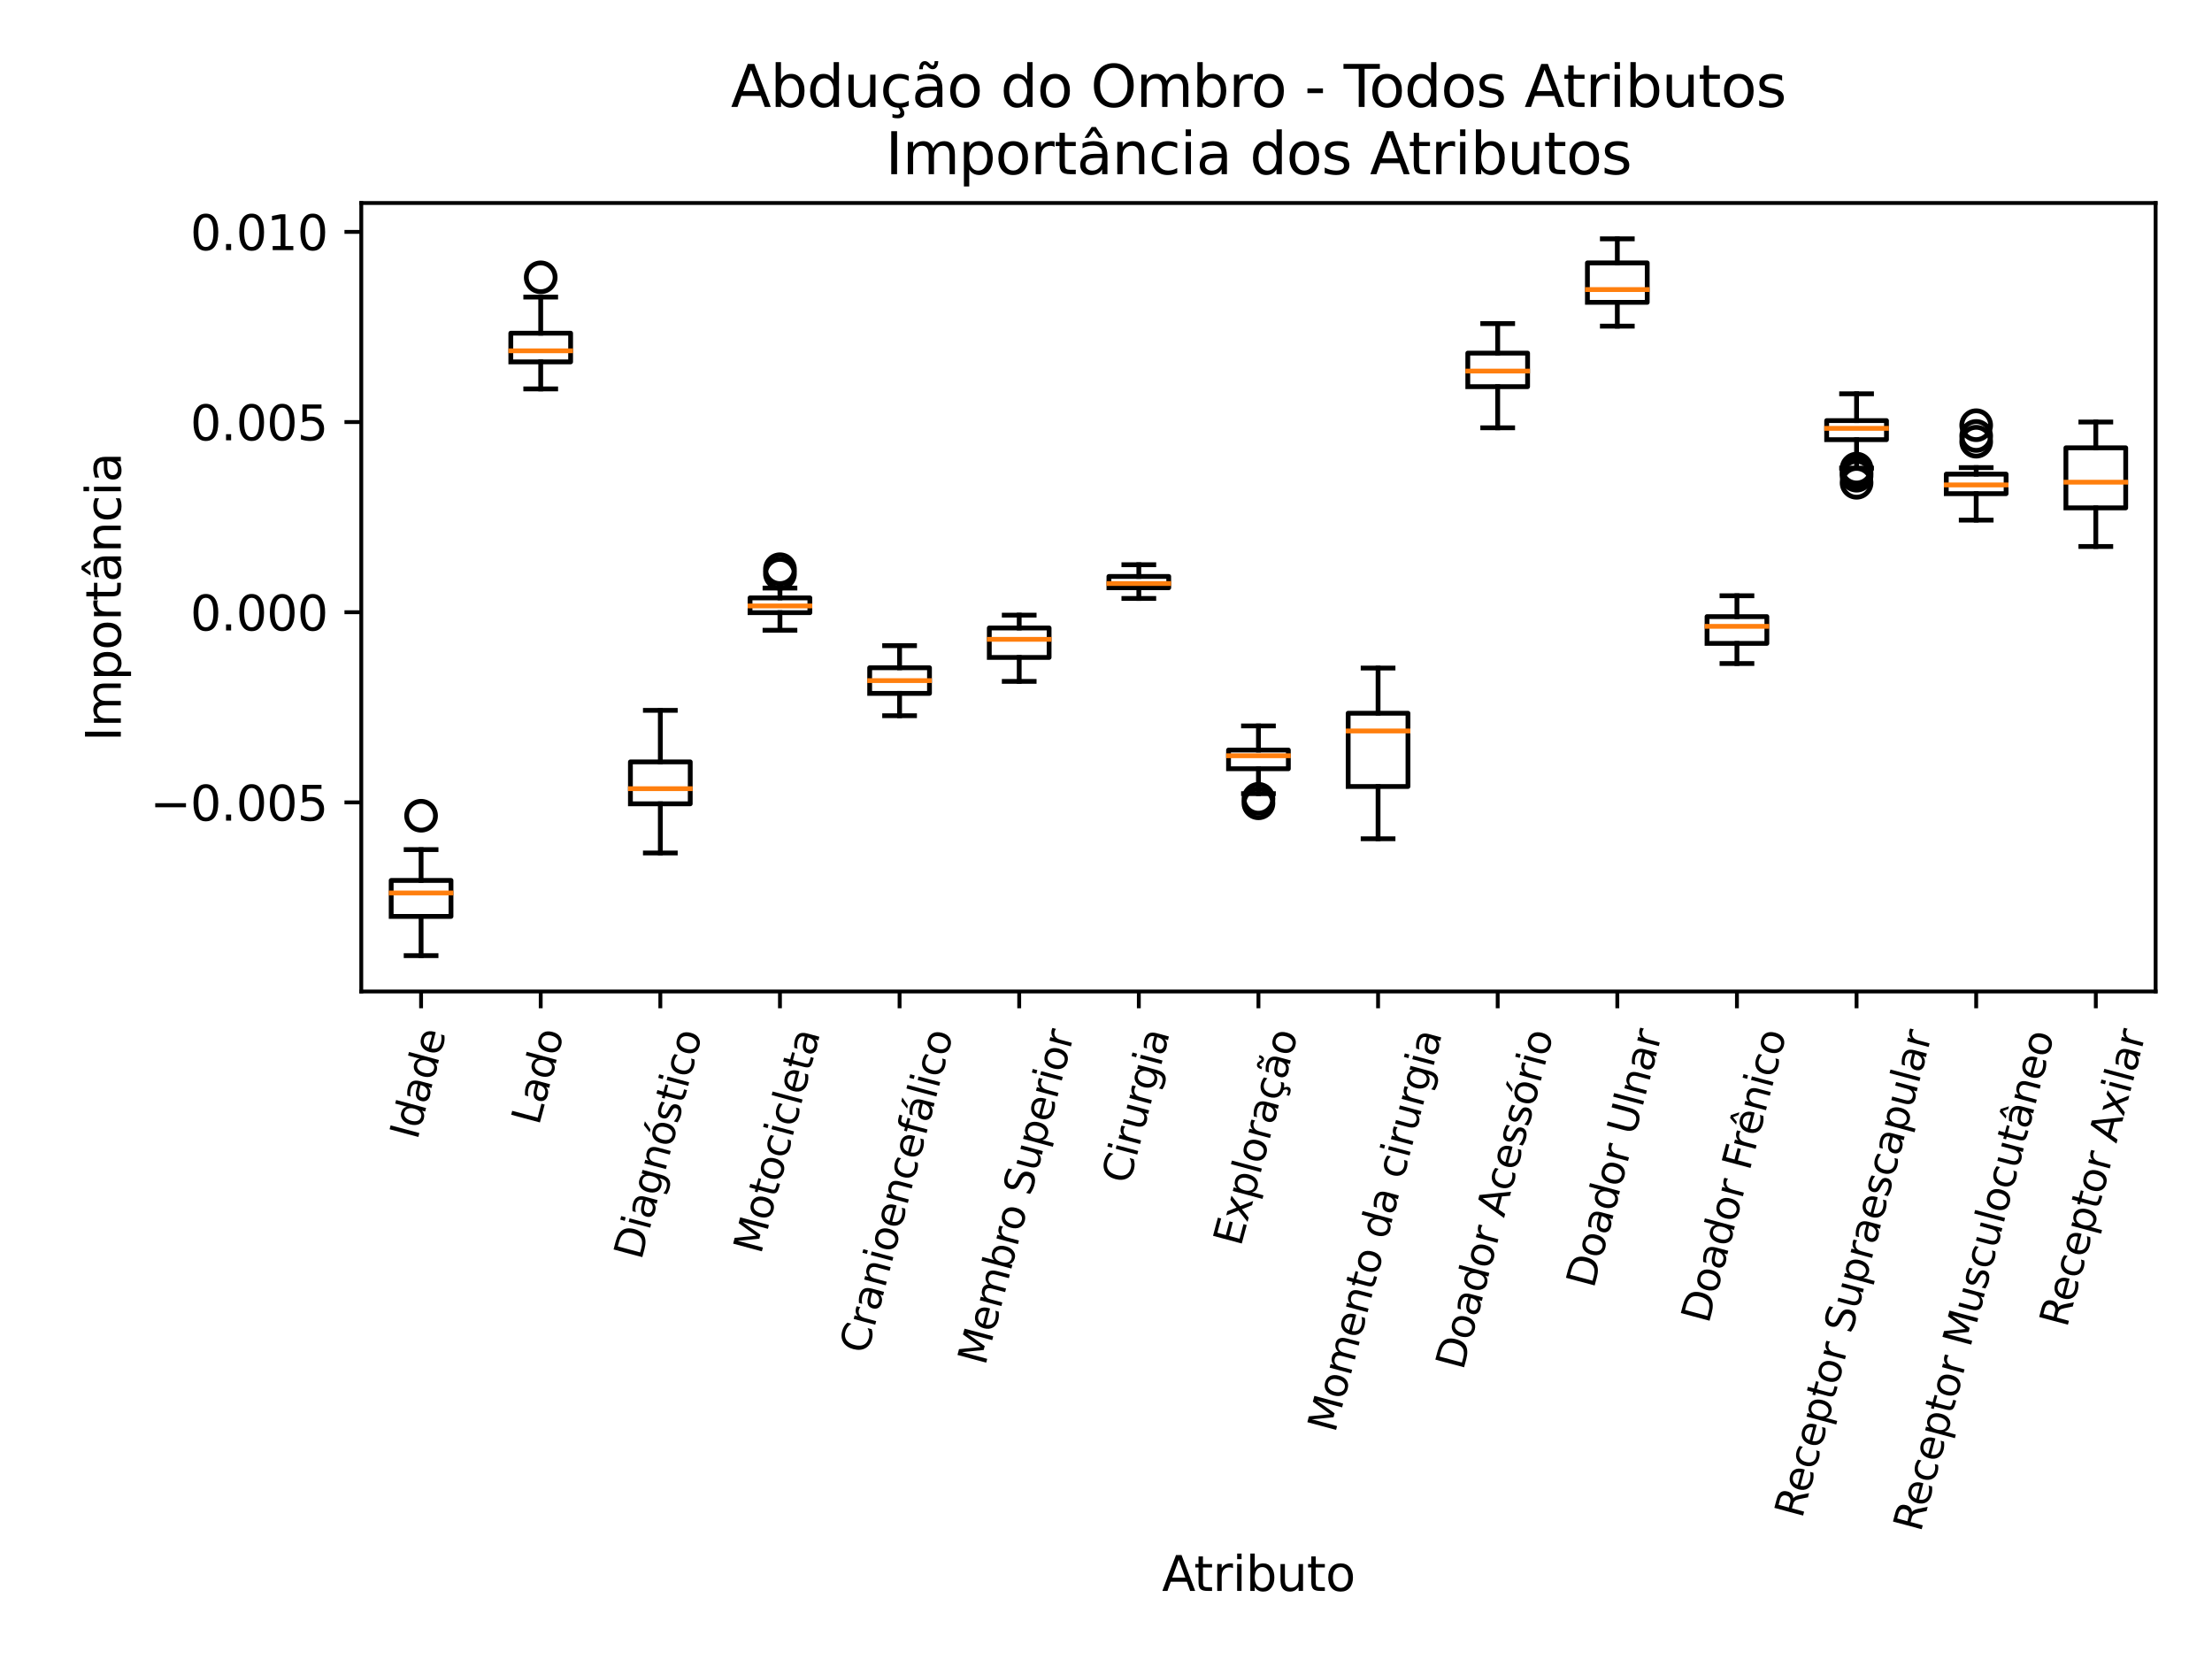<?xml version="1.0" encoding="utf-8" standalone="no"?>
<!DOCTYPE svg PUBLIC "-//W3C//DTD SVG 1.1//EN"
  "http://www.w3.org/Graphics/SVG/1.1/DTD/svg11.dtd">
<svg xmlns:xlink="http://www.w3.org/1999/xlink" width="460.8pt" height="345.6pt" viewBox="0 0 460.8 345.6" xmlns="http://www.w3.org/2000/svg" version="1.1">
 <defs>
  <style type="text/css">*{stroke-linejoin: round; stroke-linecap: butt}</style>
 </defs>
 <g id="figure_1">
  <g id="patch_1">
   <path d="M 0 345.6 
L 460.8 345.6 
L 460.8 0 
L 0 0 
z
" style="fill: #ffffff"/>
  </g>
  <g id="axes_1">
   <g id="patch_2">
    <path d="M 75.26 206.543 
L 449.056 206.543 
L 449.056 42.288 
L 75.26 42.288 
z
" style="fill: #ffffff"/>
   </g>
   <g id="matplotlib.axis_1">
    <g id="xtick_1">
     <g id="line2d_1">
      <defs>
       <path id="m043a46bb81" d="M 0 0 
L 0 3.5 
" style="stroke: #000000; stroke-width: 0.8"/>
      </defs>
      <g>
       <use xlink:href="#m043a46bb81" x="87.72" y="206.543" style="stroke: #000000; stroke-width: 0.8"/>
      </g>
     </g>
     <g id="text_1">
      <!-- Idade -->
      <g transform="translate(86.93 237.652)rotate(-75)scale(0.083 -0.083)">
       <defs>
        <path id="DejaVuSans-49" d="M 628 4666 
L 1259 4666 
L 1259 0 
L 628 0 
L 628 4666 
z
" transform="scale(0.016)"/>
        <path id="DejaVuSans-64" d="M 2906 2969 
L 2906 4863 
L 3481 4863 
L 3481 0 
L 2906 0 
L 2906 525 
Q 2725 213 2448 61 
Q 2172 -91 1784 -91 
Q 1150 -91 751 415 
Q 353 922 353 1747 
Q 353 2572 751 3078 
Q 1150 3584 1784 3584 
Q 2172 3584 2448 3432 
Q 2725 3281 2906 2969 
z
M 947 1747 
Q 947 1113 1208 752 
Q 1469 391 1925 391 
Q 2381 391 2643 752 
Q 2906 1113 2906 1747 
Q 2906 2381 2643 2742 
Q 2381 3103 1925 3103 
Q 1469 3103 1208 2742 
Q 947 2381 947 1747 
z
" transform="scale(0.016)"/>
        <path id="DejaVuSans-61" d="M 2194 1759 
Q 1497 1759 1228 1600 
Q 959 1441 959 1056 
Q 959 750 1161 570 
Q 1363 391 1709 391 
Q 2188 391 2477 730 
Q 2766 1069 2766 1631 
L 2766 1759 
L 2194 1759 
z
M 3341 1997 
L 3341 0 
L 2766 0 
L 2766 531 
Q 2569 213 2275 61 
Q 1981 -91 1556 -91 
Q 1019 -91 701 211 
Q 384 513 384 1019 
Q 384 1609 779 1909 
Q 1175 2209 1959 2209 
L 2766 2209 
L 2766 2266 
Q 2766 2663 2505 2880 
Q 2244 3097 1772 3097 
Q 1472 3097 1187 3025 
Q 903 2953 641 2809 
L 641 3341 
Q 956 3463 1253 3523 
Q 1550 3584 1831 3584 
Q 2591 3584 2966 3190 
Q 3341 2797 3341 1997 
z
" transform="scale(0.016)"/>
        <path id="DejaVuSans-65" d="M 3597 1894 
L 3597 1613 
L 953 1613 
Q 991 1019 1311 708 
Q 1631 397 2203 397 
Q 2534 397 2845 478 
Q 3156 559 3463 722 
L 3463 178 
Q 3153 47 2828 -22 
Q 2503 -91 2169 -91 
Q 1331 -91 842 396 
Q 353 884 353 1716 
Q 353 2575 817 3079 
Q 1281 3584 2069 3584 
Q 2775 3584 3186 3129 
Q 3597 2675 3597 1894 
z
M 3022 2063 
Q 3016 2534 2758 2815 
Q 2500 3097 2075 3097 
Q 1594 3097 1305 2825 
Q 1016 2553 972 2059 
L 3022 2063 
z
" transform="scale(0.016)"/>
       </defs>
       <use xlink:href="#DejaVuSans-49"/>
       <use xlink:href="#DejaVuSans-64" x="29.492"/>
       <use xlink:href="#DejaVuSans-61" x="92.969"/>
       <use xlink:href="#DejaVuSans-64" x="154.248"/>
       <use xlink:href="#DejaVuSans-65" x="217.725"/>
      </g>
     </g>
    </g>
    <g id="xtick_2">
     <g id="line2d_2">
      <g>
       <use xlink:href="#m043a46bb81" x="112.64" y="206.543" style="stroke: #000000; stroke-width: 0.8"/>
      </g>
     </g>
     <g id="text_2">
      <!-- Lado -->
      <g transform="translate(112.255 234.626)rotate(-75)scale(0.083 -0.083)">
       <defs>
        <path id="DejaVuSans-4c" d="M 628 4666 
L 1259 4666 
L 1259 531 
L 3531 531 
L 3531 0 
L 628 0 
L 628 4666 
z
" transform="scale(0.016)"/>
        <path id="DejaVuSans-6f" d="M 1959 3097 
Q 1497 3097 1228 2736 
Q 959 2375 959 1747 
Q 959 1119 1226 758 
Q 1494 397 1959 397 
Q 2419 397 2687 759 
Q 2956 1122 2956 1747 
Q 2956 2369 2687 2733 
Q 2419 3097 1959 3097 
z
M 1959 3584 
Q 2709 3584 3137 3096 
Q 3566 2609 3566 1747 
Q 3566 888 3137 398 
Q 2709 -91 1959 -91 
Q 1206 -91 779 398 
Q 353 888 353 1747 
Q 353 2609 779 3096 
Q 1206 3584 1959 3584 
z
" transform="scale(0.016)"/>
       </defs>
       <use xlink:href="#DejaVuSans-4c"/>
       <use xlink:href="#DejaVuSans-61" x="55.713"/>
       <use xlink:href="#DejaVuSans-64" x="116.992"/>
       <use xlink:href="#DejaVuSans-6f" x="180.469"/>
      </g>
     </g>
    </g>
    <g id="xtick_3">
     <g id="line2d_3">
      <g>
       <use xlink:href="#m043a46bb81" x="137.559" y="206.543" style="stroke: #000000; stroke-width: 0.8"/>
      </g>
     </g>
     <g id="text_3">
      <!-- Diagnóstico -->
      <g transform="translate(133.587 262.688)rotate(-75)scale(0.083 -0.083)">
       <defs>
        <path id="DejaVuSans-44" d="M 1259 4147 
L 1259 519 
L 2022 519 
Q 2988 519 3436 956 
Q 3884 1394 3884 2338 
Q 3884 3275 3436 3711 
Q 2988 4147 2022 4147 
L 1259 4147 
z
M 628 4666 
L 1925 4666 
Q 3281 4666 3915 4102 
Q 4550 3538 4550 2338 
Q 4550 1131 3912 565 
Q 3275 0 1925 0 
L 628 0 
L 628 4666 
z
" transform="scale(0.016)"/>
        <path id="DejaVuSans-69" d="M 603 3500 
L 1178 3500 
L 1178 0 
L 603 0 
L 603 3500 
z
M 603 4863 
L 1178 4863 
L 1178 4134 
L 603 4134 
L 603 4863 
z
" transform="scale(0.016)"/>
        <path id="DejaVuSans-67" d="M 2906 1791 
Q 2906 2416 2648 2759 
Q 2391 3103 1925 3103 
Q 1463 3103 1205 2759 
Q 947 2416 947 1791 
Q 947 1169 1205 825 
Q 1463 481 1925 481 
Q 2391 481 2648 825 
Q 2906 1169 2906 1791 
z
M 3481 434 
Q 3481 -459 3084 -895 
Q 2688 -1331 1869 -1331 
Q 1566 -1331 1297 -1286 
Q 1028 -1241 775 -1147 
L 775 -588 
Q 1028 -725 1275 -790 
Q 1522 -856 1778 -856 
Q 2344 -856 2625 -561 
Q 2906 -266 2906 331 
L 2906 616 
Q 2728 306 2450 153 
Q 2172 0 1784 0 
Q 1141 0 747 490 
Q 353 981 353 1791 
Q 353 2603 747 3093 
Q 1141 3584 1784 3584 
Q 2172 3584 2450 3431 
Q 2728 3278 2906 2969 
L 2906 3500 
L 3481 3500 
L 3481 434 
z
" transform="scale(0.016)"/>
        <path id="DejaVuSans-6e" d="M 3513 2113 
L 3513 0 
L 2938 0 
L 2938 2094 
Q 2938 2591 2744 2837 
Q 2550 3084 2163 3084 
Q 1697 3084 1428 2787 
Q 1159 2491 1159 1978 
L 1159 0 
L 581 0 
L 581 3500 
L 1159 3500 
L 1159 2956 
Q 1366 3272 1645 3428 
Q 1925 3584 2291 3584 
Q 2894 3584 3203 3211 
Q 3513 2838 3513 2113 
z
" transform="scale(0.016)"/>
        <path id="DejaVuSans-f3" d="M 1959 3097 
Q 1497 3097 1228 2736 
Q 959 2375 959 1747 
Q 959 1119 1226 758 
Q 1494 397 1959 397 
Q 2419 397 2687 759 
Q 2956 1122 2956 1747 
Q 2956 2369 2687 2733 
Q 2419 3097 1959 3097 
z
M 1959 3584 
Q 2709 3584 3137 3096 
Q 3566 2609 3566 1747 
Q 3566 888 3137 398 
Q 2709 -91 1959 -91 
Q 1206 -91 779 398 
Q 353 888 353 1747 
Q 353 2609 779 3096 
Q 1206 3584 1959 3584 
z
M 2394 5119 
L 3016 5119 
L 1998 3944 
L 1519 3944 
L 2394 5119 
z
" transform="scale(0.016)"/>
        <path id="DejaVuSans-73" d="M 2834 3397 
L 2834 2853 
Q 2591 2978 2328 3040 
Q 2066 3103 1784 3103 
Q 1356 3103 1142 2972 
Q 928 2841 928 2578 
Q 928 2378 1081 2264 
Q 1234 2150 1697 2047 
L 1894 2003 
Q 2506 1872 2764 1633 
Q 3022 1394 3022 966 
Q 3022 478 2636 193 
Q 2250 -91 1575 -91 
Q 1294 -91 989 -36 
Q 684 19 347 128 
L 347 722 
Q 666 556 975 473 
Q 1284 391 1588 391 
Q 1994 391 2212 530 
Q 2431 669 2431 922 
Q 2431 1156 2273 1281 
Q 2116 1406 1581 1522 
L 1381 1569 
Q 847 1681 609 1914 
Q 372 2147 372 2553 
Q 372 3047 722 3315 
Q 1072 3584 1716 3584 
Q 2034 3584 2315 3537 
Q 2597 3491 2834 3397 
z
" transform="scale(0.016)"/>
        <path id="DejaVuSans-74" d="M 1172 4494 
L 1172 3500 
L 2356 3500 
L 2356 3053 
L 1172 3053 
L 1172 1153 
Q 1172 725 1289 603 
Q 1406 481 1766 481 
L 2356 481 
L 2356 0 
L 1766 0 
Q 1100 0 847 248 
Q 594 497 594 1153 
L 594 3053 
L 172 3053 
L 172 3500 
L 594 3500 
L 594 4494 
L 1172 4494 
z
" transform="scale(0.016)"/>
        <path id="DejaVuSans-63" d="M 3122 3366 
L 3122 2828 
Q 2878 2963 2633 3030 
Q 2388 3097 2138 3097 
Q 1578 3097 1268 2742 
Q 959 2388 959 1747 
Q 959 1106 1268 751 
Q 1578 397 2138 397 
Q 2388 397 2633 464 
Q 2878 531 3122 666 
L 3122 134 
Q 2881 22 2623 -34 
Q 2366 -91 2075 -91 
Q 1284 -91 818 406 
Q 353 903 353 1747 
Q 353 2603 823 3093 
Q 1294 3584 2113 3584 
Q 2378 3584 2631 3529 
Q 2884 3475 3122 3366 
z
" transform="scale(0.016)"/>
       </defs>
       <use xlink:href="#DejaVuSans-44"/>
       <use xlink:href="#DejaVuSans-69" x="77.002"/>
       <use xlink:href="#DejaVuSans-61" x="104.785"/>
       <use xlink:href="#DejaVuSans-67" x="166.064"/>
       <use xlink:href="#DejaVuSans-6e" x="229.541"/>
       <use xlink:href="#DejaVuSans-f3" x="292.92"/>
       <use xlink:href="#DejaVuSans-73" x="354.102"/>
       <use xlink:href="#DejaVuSans-74" x="406.201"/>
       <use xlink:href="#DejaVuSans-69" x="445.41"/>
       <use xlink:href="#DejaVuSans-63" x="473.193"/>
       <use xlink:href="#DejaVuSans-6f" x="528.174"/>
      </g>
     </g>
    </g>
    <g id="xtick_4">
     <g id="line2d_4">
      <g>
       <use xlink:href="#m043a46bb81" x="162.479" y="206.543" style="stroke: #000000; stroke-width: 0.8"/>
      </g>
     </g>
     <g id="text_4">
      <!-- Motocicleta -->
      <g transform="translate(158.497 261.479)rotate(-75)scale(0.083 -0.083)">
       <defs>
        <path id="DejaVuSans-4d" d="M 628 4666 
L 1569 4666 
L 2759 1491 
L 3956 4666 
L 4897 4666 
L 4897 0 
L 4281 0 
L 4281 4097 
L 3078 897 
L 2444 897 
L 1241 4097 
L 1241 0 
L 628 0 
L 628 4666 
z
" transform="scale(0.016)"/>
        <path id="DejaVuSans-6c" d="M 603 4863 
L 1178 4863 
L 1178 0 
L 603 0 
L 603 4863 
z
" transform="scale(0.016)"/>
       </defs>
       <use xlink:href="#DejaVuSans-4d"/>
       <use xlink:href="#DejaVuSans-6f" x="86.279"/>
       <use xlink:href="#DejaVuSans-74" x="147.461"/>
       <use xlink:href="#DejaVuSans-6f" x="186.67"/>
       <use xlink:href="#DejaVuSans-63" x="247.852"/>
       <use xlink:href="#DejaVuSans-69" x="302.832"/>
       <use xlink:href="#DejaVuSans-63" x="330.615"/>
       <use xlink:href="#DejaVuSans-6c" x="385.596"/>
       <use xlink:href="#DejaVuSans-65" x="413.379"/>
       <use xlink:href="#DejaVuSans-74" x="474.902"/>
       <use xlink:href="#DejaVuSans-61" x="514.111"/>
      </g>
     </g>
    </g>
    <g id="xtick_5">
     <g id="line2d_5">
      <g>
       <use xlink:href="#m043a46bb81" x="187.399" y="206.543" style="stroke: #000000; stroke-width: 0.8"/>
      </g>
     </g>
     <g id="text_5">
      <!-- Cranioencefálico -->
      <g transform="translate(180.626 282.302)rotate(-75)scale(0.083 -0.083)">
       <defs>
        <path id="DejaVuSans-43" d="M 4122 4306 
L 4122 3641 
Q 3803 3938 3442 4084 
Q 3081 4231 2675 4231 
Q 1875 4231 1450 3742 
Q 1025 3253 1025 2328 
Q 1025 1406 1450 917 
Q 1875 428 2675 428 
Q 3081 428 3442 575 
Q 3803 722 4122 1019 
L 4122 359 
Q 3791 134 3420 21 
Q 3050 -91 2638 -91 
Q 1578 -91 968 557 
Q 359 1206 359 2328 
Q 359 3453 968 4101 
Q 1578 4750 2638 4750 
Q 3056 4750 3426 4639 
Q 3797 4528 4122 4306 
z
" transform="scale(0.016)"/>
        <path id="DejaVuSans-72" d="M 2631 2963 
Q 2534 3019 2420 3045 
Q 2306 3072 2169 3072 
Q 1681 3072 1420 2755 
Q 1159 2438 1159 1844 
L 1159 0 
L 581 0 
L 581 3500 
L 1159 3500 
L 1159 2956 
Q 1341 3275 1631 3429 
Q 1922 3584 2338 3584 
Q 2397 3584 2469 3576 
Q 2541 3569 2628 3553 
L 2631 2963 
z
" transform="scale(0.016)"/>
        <path id="DejaVuSans-66" d="M 2375 4863 
L 2375 4384 
L 1825 4384 
Q 1516 4384 1395 4259 
Q 1275 4134 1275 3809 
L 1275 3500 
L 2222 3500 
L 2222 3053 
L 1275 3053 
L 1275 0 
L 697 0 
L 697 3053 
L 147 3053 
L 147 3500 
L 697 3500 
L 697 3744 
Q 697 4328 969 4595 
Q 1241 4863 1831 4863 
L 2375 4863 
z
" transform="scale(0.016)"/>
        <path id="DejaVuSans-e1" d="M 2194 1759 
Q 1497 1759 1228 1600 
Q 959 1441 959 1056 
Q 959 750 1161 570 
Q 1363 391 1709 391 
Q 2188 391 2477 730 
Q 2766 1069 2766 1631 
L 2766 1759 
L 2194 1759 
z
M 3341 1997 
L 3341 0 
L 2766 0 
L 2766 531 
Q 2569 213 2275 61 
Q 1981 -91 1556 -91 
Q 1019 -91 701 211 
Q 384 513 384 1019 
Q 384 1609 779 1909 
Q 1175 2209 1959 2209 
L 2766 2209 
L 2766 2266 
Q 2766 2663 2505 2880 
Q 2244 3097 1772 3097 
Q 1472 3097 1187 3025 
Q 903 2953 641 2809 
L 641 3341 
Q 956 3463 1253 3523 
Q 1550 3584 1831 3584 
Q 2591 3584 2966 3190 
Q 3341 2797 3341 1997 
z
M 2290 5119 
L 2912 5119 
L 1894 3944 
L 1415 3944 
L 2290 5119 
z
" transform="scale(0.016)"/>
       </defs>
       <use xlink:href="#DejaVuSans-43"/>
       <use xlink:href="#DejaVuSans-72" x="69.824"/>
       <use xlink:href="#DejaVuSans-61" x="110.938"/>
       <use xlink:href="#DejaVuSans-6e" x="172.217"/>
       <use xlink:href="#DejaVuSans-69" x="235.596"/>
       <use xlink:href="#DejaVuSans-6f" x="263.379"/>
       <use xlink:href="#DejaVuSans-65" x="324.561"/>
       <use xlink:href="#DejaVuSans-6e" x="386.084"/>
       <use xlink:href="#DejaVuSans-63" x="449.463"/>
       <use xlink:href="#DejaVuSans-65" x="504.443"/>
       <use xlink:href="#DejaVuSans-66" x="565.967"/>
       <use xlink:href="#DejaVuSans-e1" x="601.172"/>
       <use xlink:href="#DejaVuSans-6c" x="662.451"/>
       <use xlink:href="#DejaVuSans-69" x="690.234"/>
       <use xlink:href="#DejaVuSans-63" x="718.018"/>
       <use xlink:href="#DejaVuSans-6f" x="772.998"/>
      </g>
     </g>
    </g>
    <g id="xtick_6">
     <g id="line2d_6">
      <g>
       <use xlink:href="#m043a46bb81" x="212.319" y="206.543" style="stroke: #000000; stroke-width: 0.8"/>
      </g>
     </g>
     <g id="text_6">
      <!-- Membro Superior -->
      <g transform="translate(205.229 284.667)rotate(-75)scale(0.083 -0.083)">
       <defs>
        <path id="DejaVuSans-6d" d="M 3328 2828 
Q 3544 3216 3844 3400 
Q 4144 3584 4550 3584 
Q 5097 3584 5394 3201 
Q 5691 2819 5691 2113 
L 5691 0 
L 5113 0 
L 5113 2094 
Q 5113 2597 4934 2840 
Q 4756 3084 4391 3084 
Q 3944 3084 3684 2787 
Q 3425 2491 3425 1978 
L 3425 0 
L 2847 0 
L 2847 2094 
Q 2847 2600 2669 2842 
Q 2491 3084 2119 3084 
Q 1678 3084 1418 2786 
Q 1159 2488 1159 1978 
L 1159 0 
L 581 0 
L 581 3500 
L 1159 3500 
L 1159 2956 
Q 1356 3278 1631 3431 
Q 1906 3584 2284 3584 
Q 2666 3584 2933 3390 
Q 3200 3197 3328 2828 
z
" transform="scale(0.016)"/>
        <path id="DejaVuSans-62" d="M 3116 1747 
Q 3116 2381 2855 2742 
Q 2594 3103 2138 3103 
Q 1681 3103 1420 2742 
Q 1159 2381 1159 1747 
Q 1159 1113 1420 752 
Q 1681 391 2138 391 
Q 2594 391 2855 752 
Q 3116 1113 3116 1747 
z
M 1159 2969 
Q 1341 3281 1617 3432 
Q 1894 3584 2278 3584 
Q 2916 3584 3314 3078 
Q 3713 2572 3713 1747 
Q 3713 922 3314 415 
Q 2916 -91 2278 -91 
Q 1894 -91 1617 61 
Q 1341 213 1159 525 
L 1159 0 
L 581 0 
L 581 4863 
L 1159 4863 
L 1159 2969 
z
" transform="scale(0.016)"/>
        <path id="DejaVuSans-20" transform="scale(0.016)"/>
        <path id="DejaVuSans-53" d="M 3425 4513 
L 3425 3897 
Q 3066 4069 2747 4153 
Q 2428 4238 2131 4238 
Q 1616 4238 1336 4038 
Q 1056 3838 1056 3469 
Q 1056 3159 1242 3001 
Q 1428 2844 1947 2747 
L 2328 2669 
Q 3034 2534 3370 2195 
Q 3706 1856 3706 1288 
Q 3706 609 3251 259 
Q 2797 -91 1919 -91 
Q 1588 -91 1214 -16 
Q 841 59 441 206 
L 441 856 
Q 825 641 1194 531 
Q 1563 422 1919 422 
Q 2459 422 2753 634 
Q 3047 847 3047 1241 
Q 3047 1584 2836 1778 
Q 2625 1972 2144 2069 
L 1759 2144 
Q 1053 2284 737 2584 
Q 422 2884 422 3419 
Q 422 4038 858 4394 
Q 1294 4750 2059 4750 
Q 2388 4750 2728 4690 
Q 3069 4631 3425 4513 
z
" transform="scale(0.016)"/>
        <path id="DejaVuSans-75" d="M 544 1381 
L 544 3500 
L 1119 3500 
L 1119 1403 
Q 1119 906 1312 657 
Q 1506 409 1894 409 
Q 2359 409 2629 706 
Q 2900 1003 2900 1516 
L 2900 3500 
L 3475 3500 
L 3475 0 
L 2900 0 
L 2900 538 
Q 2691 219 2414 64 
Q 2138 -91 1772 -91 
Q 1169 -91 856 284 
Q 544 659 544 1381 
z
M 1991 3584 
L 1991 3584 
z
" transform="scale(0.016)"/>
        <path id="DejaVuSans-70" d="M 1159 525 
L 1159 -1331 
L 581 -1331 
L 581 3500 
L 1159 3500 
L 1159 2969 
Q 1341 3281 1617 3432 
Q 1894 3584 2278 3584 
Q 2916 3584 3314 3078 
Q 3713 2572 3713 1747 
Q 3713 922 3314 415 
Q 2916 -91 2278 -91 
Q 1894 -91 1617 61 
Q 1341 213 1159 525 
z
M 3116 1747 
Q 3116 2381 2855 2742 
Q 2594 3103 2138 3103 
Q 1681 3103 1420 2742 
Q 1159 2381 1159 1747 
Q 1159 1113 1420 752 
Q 1681 391 2138 391 
Q 2594 391 2855 752 
Q 3116 1113 3116 1747 
z
" transform="scale(0.016)"/>
       </defs>
       <use xlink:href="#DejaVuSans-4d"/>
       <use xlink:href="#DejaVuSans-65" x="86.279"/>
       <use xlink:href="#DejaVuSans-6d" x="147.803"/>
       <use xlink:href="#DejaVuSans-62" x="245.215"/>
       <use xlink:href="#DejaVuSans-72" x="308.691"/>
       <use xlink:href="#DejaVuSans-6f" x="347.555"/>
       <use xlink:href="#DejaVuSans-20" x="408.736"/>
       <use xlink:href="#DejaVuSans-53" x="440.523"/>
       <use xlink:href="#DejaVuSans-75" x="504"/>
       <use xlink:href="#DejaVuSans-70" x="567.379"/>
       <use xlink:href="#DejaVuSans-65" x="630.855"/>
       <use xlink:href="#DejaVuSans-72" x="692.379"/>
       <use xlink:href="#DejaVuSans-69" x="733.492"/>
       <use xlink:href="#DejaVuSans-6f" x="761.275"/>
       <use xlink:href="#DejaVuSans-72" x="822.457"/>
      </g>
     </g>
    </g>
    <g id="xtick_7">
     <g id="line2d_7">
      <g>
       <use xlink:href="#m043a46bb81" x="237.238" y="206.543" style="stroke: #000000; stroke-width: 0.8"/>
      </g>
     </g>
     <g id="text_7">
      <!-- Cirurgia -->
      <g transform="translate(235.211 246.883)rotate(-75)scale(0.083 -0.083)">
       <use xlink:href="#DejaVuSans-43"/>
       <use xlink:href="#DejaVuSans-69" x="69.824"/>
       <use xlink:href="#DejaVuSans-72" x="97.607"/>
       <use xlink:href="#DejaVuSans-75" x="138.721"/>
       <use xlink:href="#DejaVuSans-72" x="202.1"/>
       <use xlink:href="#DejaVuSans-67" x="241.463"/>
       <use xlink:href="#DejaVuSans-69" x="304.939"/>
       <use xlink:href="#DejaVuSans-61" x="332.723"/>
      </g>
     </g>
    </g>
    <g id="xtick_8">
     <g id="line2d_8">
      <g>
       <use xlink:href="#m043a46bb81" x="262.158" y="206.543" style="stroke: #000000; stroke-width: 0.8"/>
      </g>
     </g>
     <g id="text_8">
      <!-- Exploração -->
      <g transform="translate(258.467 259.848)rotate(-75)scale(0.083 -0.083)">
       <defs>
        <path id="DejaVuSans-45" d="M 628 4666 
L 3578 4666 
L 3578 4134 
L 1259 4134 
L 1259 2753 
L 3481 2753 
L 3481 2222 
L 1259 2222 
L 1259 531 
L 3634 531 
L 3634 0 
L 628 0 
L 628 4666 
z
" transform="scale(0.016)"/>
        <path id="DejaVuSans-78" d="M 3513 3500 
L 2247 1797 
L 3578 0 
L 2900 0 
L 1881 1375 
L 863 0 
L 184 0 
L 1544 1831 
L 300 3500 
L 978 3500 
L 1906 2253 
L 2834 3500 
L 3513 3500 
z
" transform="scale(0.016)"/>
        <path id="DejaVuSans-e7" d="M 3122 3366 
L 3122 2828 
Q 2878 2963 2633 3030 
Q 2388 3097 2138 3097 
Q 1578 3097 1268 2742 
Q 959 2388 959 1747 
Q 959 1106 1268 751 
Q 1578 397 2138 397 
Q 2388 397 2633 464 
Q 2878 531 3122 666 
L 3122 134 
Q 2881 22 2623 -34 
Q 2366 -91 2075 -91 
Q 1284 -91 818 406 
Q 353 903 353 1747 
Q 353 2603 823 3093 
Q 1294 3584 2113 3584 
Q 2378 3584 2631 3529 
Q 2884 3475 3122 3366 
z
M 2311 0 
Q 2482 -194 2566 -358 
Q 2651 -522 2651 -672 
Q 2651 -950 2463 -1092 
Q 2276 -1234 1907 -1234 
Q 1764 -1234 1628 -1215 
Q 1492 -1197 1357 -1159 
L 1357 -750 
Q 1464 -803 1579 -826 
Q 1695 -850 1842 -850 
Q 2026 -850 2120 -775 
Q 2214 -700 2214 -556 
Q 2214 -463 2146 -327 
Q 2079 -191 1939 0 
L 2311 0 
z
" transform="scale(0.016)"/>
        <path id="DejaVuSans-e3" d="M 2194 1759 
Q 1497 1759 1228 1600 
Q 959 1441 959 1056 
Q 959 750 1161 570 
Q 1363 391 1709 391 
Q 2188 391 2477 730 
Q 2766 1069 2766 1631 
L 2766 1759 
L 2194 1759 
z
M 3341 1997 
L 3341 0 
L 2766 0 
L 2766 531 
Q 2569 213 2275 61 
Q 1981 -91 1556 -91 
Q 1019 -91 701 211 
Q 384 513 384 1019 
Q 384 1609 779 1909 
Q 1175 2209 1959 2209 
L 2766 2209 
L 2766 2266 
Q 2766 2663 2505 2880 
Q 2244 3097 1772 3097 
Q 1472 3097 1187 3025 
Q 903 2953 641 2809 
L 641 3341 
Q 956 3463 1253 3523 
Q 1550 3584 1831 3584 
Q 2591 3584 2966 3190 
Q 3341 2797 3341 1997 
z
M 1844 4281 
L 1665 4453 
Q 1597 4516 1545 4545 
Q 1494 4575 1453 4575 
Q 1334 4575 1278 4461 
Q 1222 4347 1215 4091 
L 825 4091 
Q 831 4513 990 4742 
Q 1150 4972 1434 4972 
Q 1553 4972 1653 4928 
Q 1753 4884 1869 4781 
L 2047 4609 
Q 2115 4547 2167 4517 
Q 2219 4488 2259 4488 
Q 2378 4488 2434 4602 
Q 2490 4716 2497 4972 
L 2887 4972 
Q 2881 4550 2721 4320 
Q 2562 4091 2278 4091 
Q 2159 4091 2059 4134 
Q 1959 4178 1844 4281 
z
" transform="scale(0.016)"/>
       </defs>
       <use xlink:href="#DejaVuSans-45"/>
       <use xlink:href="#DejaVuSans-78" x="63.184"/>
       <use xlink:href="#DejaVuSans-70" x="122.363"/>
       <use xlink:href="#DejaVuSans-6c" x="185.84"/>
       <use xlink:href="#DejaVuSans-6f" x="213.623"/>
       <use xlink:href="#DejaVuSans-72" x="274.805"/>
       <use xlink:href="#DejaVuSans-61" x="315.918"/>
       <use xlink:href="#DejaVuSans-e7" x="377.197"/>
       <use xlink:href="#DejaVuSans-e3" x="432.178"/>
       <use xlink:href="#DejaVuSans-6f" x="493.457"/>
      </g>
     </g>
    </g>
    <g id="xtick_9">
     <g id="line2d_9">
      <g>
       <use xlink:href="#m043a46bb81" x="287.078" y="206.543" style="stroke: #000000; stroke-width: 0.8"/>
      </g>
     </g>
     <g id="text_9">
      <!-- Momento da cirurgia -->
      <g transform="translate(278.112 298.672)rotate(-75)scale(0.083 -0.083)">
       <use xlink:href="#DejaVuSans-4d"/>
       <use xlink:href="#DejaVuSans-6f" x="86.279"/>
       <use xlink:href="#DejaVuSans-6d" x="147.461"/>
       <use xlink:href="#DejaVuSans-65" x="244.873"/>
       <use xlink:href="#DejaVuSans-6e" x="306.396"/>
       <use xlink:href="#DejaVuSans-74" x="369.775"/>
       <use xlink:href="#DejaVuSans-6f" x="408.984"/>
       <use xlink:href="#DejaVuSans-20" x="470.166"/>
       <use xlink:href="#DejaVuSans-64" x="501.953"/>
       <use xlink:href="#DejaVuSans-61" x="565.43"/>
       <use xlink:href="#DejaVuSans-20" x="626.709"/>
       <use xlink:href="#DejaVuSans-63" x="658.496"/>
       <use xlink:href="#DejaVuSans-69" x="713.477"/>
       <use xlink:href="#DejaVuSans-72" x="741.26"/>
       <use xlink:href="#DejaVuSans-75" x="782.373"/>
       <use xlink:href="#DejaVuSans-72" x="845.752"/>
       <use xlink:href="#DejaVuSans-67" x="885.115"/>
       <use xlink:href="#DejaVuSans-69" x="948.592"/>
       <use xlink:href="#DejaVuSans-61" x="976.375"/>
      </g>
     </g>
    </g>
    <g id="xtick_10">
     <g id="line2d_10">
      <g>
       <use xlink:href="#m043a46bb81" x="311.997" y="206.543" style="stroke: #000000; stroke-width: 0.8"/>
      </g>
     </g>
     <g id="text_10">
      <!-- Doador Acessório -->
      <g transform="translate(304.778 285.638)rotate(-75)scale(0.083 -0.083)">
       <defs>
        <path id="DejaVuSans-41" d="M 2188 4044 
L 1331 1722 
L 3047 1722 
L 2188 4044 
z
M 1831 4666 
L 2547 4666 
L 4325 0 
L 3669 0 
L 3244 1197 
L 1141 1197 
L 716 0 
L 50 0 
L 1831 4666 
z
" transform="scale(0.016)"/>
       </defs>
       <use xlink:href="#DejaVuSans-44"/>
       <use xlink:href="#DejaVuSans-6f" x="77.002"/>
       <use xlink:href="#DejaVuSans-61" x="138.184"/>
       <use xlink:href="#DejaVuSans-64" x="199.463"/>
       <use xlink:href="#DejaVuSans-6f" x="262.939"/>
       <use xlink:href="#DejaVuSans-72" x="324.121"/>
       <use xlink:href="#DejaVuSans-20" x="365.234"/>
       <use xlink:href="#DejaVuSans-41" x="397.021"/>
       <use xlink:href="#DejaVuSans-63" x="463.68"/>
       <use xlink:href="#DejaVuSans-65" x="518.66"/>
       <use xlink:href="#DejaVuSans-73" x="580.184"/>
       <use xlink:href="#DejaVuSans-73" x="632.283"/>
       <use xlink:href="#DejaVuSans-f3" x="684.383"/>
       <use xlink:href="#DejaVuSans-72" x="745.564"/>
       <use xlink:href="#DejaVuSans-69" x="786.678"/>
       <use xlink:href="#DejaVuSans-6f" x="814.461"/>
      </g>
     </g>
    </g>
    <g id="xtick_11">
     <g id="line2d_11">
      <g>
       <use xlink:href="#m043a46bb81" x="336.917" y="206.543" style="stroke: #000000; stroke-width: 0.8"/>
      </g>
     </g>
     <g id="text_11">
      <!-- Doador Ulnar -->
      <g transform="translate(331.982 268.589)rotate(-75)scale(0.083 -0.083)">
       <defs>
        <path id="DejaVuSans-55" d="M 556 4666 
L 1191 4666 
L 1191 1831 
Q 1191 1081 1462 751 
Q 1734 422 2344 422 
Q 2950 422 3222 751 
Q 3494 1081 3494 1831 
L 3494 4666 
L 4128 4666 
L 4128 1753 
Q 4128 841 3676 375 
Q 3225 -91 2344 -91 
Q 1459 -91 1007 375 
Q 556 841 556 1753 
L 556 4666 
z
" transform="scale(0.016)"/>
       </defs>
       <use xlink:href="#DejaVuSans-44"/>
       <use xlink:href="#DejaVuSans-6f" x="77.002"/>
       <use xlink:href="#DejaVuSans-61" x="138.184"/>
       <use xlink:href="#DejaVuSans-64" x="199.463"/>
       <use xlink:href="#DejaVuSans-6f" x="262.939"/>
       <use xlink:href="#DejaVuSans-72" x="324.121"/>
       <use xlink:href="#DejaVuSans-20" x="365.234"/>
       <use xlink:href="#DejaVuSans-55" x="397.021"/>
       <use xlink:href="#DejaVuSans-6c" x="470.215"/>
       <use xlink:href="#DejaVuSans-6e" x="497.998"/>
       <use xlink:href="#DejaVuSans-61" x="561.377"/>
       <use xlink:href="#DejaVuSans-72" x="622.656"/>
      </g>
     </g>
    </g>
    <g id="xtick_12">
     <g id="line2d_12">
      <g>
       <use xlink:href="#m043a46bb81" x="361.837" y="206.543" style="stroke: #000000; stroke-width: 0.8"/>
      </g>
     </g>
     <g id="text_12">
      <!-- Doador Frênico -->
      <g transform="translate(355.918 275.931)rotate(-75)scale(0.083 -0.083)">
       <defs>
        <path id="DejaVuSans-46" d="M 628 4666 
L 3309 4666 
L 3309 4134 
L 1259 4134 
L 1259 2759 
L 3109 2759 
L 3109 2228 
L 1259 2228 
L 1259 0 
L 628 0 
L 628 4666 
z
" transform="scale(0.016)"/>
        <path id="DejaVuSans-ea" d="M 3597 1894 
L 3597 1613 
L 953 1613 
Q 991 1019 1311 708 
Q 1631 397 2203 397 
Q 2534 397 2845 478 
Q 3156 559 3463 722 
L 3463 178 
Q 3153 47 2828 -22 
Q 2503 -91 2169 -91 
Q 1331 -91 842 396 
Q 353 884 353 1716 
Q 353 2575 817 3079 
Q 1281 3584 2069 3584 
Q 2775 3584 3186 3129 
Q 3597 2675 3597 1894 
z
M 3022 2063 
Q 3016 2534 2758 2815 
Q 2500 3097 2075 3097 
Q 1594 3097 1305 2825 
Q 1016 2553 972 2059 
L 3022 2063 
z
M 1801 5119 
L 2263 5119 
L 3029 3944 
L 2595 3944 
L 2032 4709 
L 1470 3944 
L 1035 3944 
L 1801 5119 
z
" transform="scale(0.016)"/>
       </defs>
       <use xlink:href="#DejaVuSans-44"/>
       <use xlink:href="#DejaVuSans-6f" x="77.002"/>
       <use xlink:href="#DejaVuSans-61" x="138.184"/>
       <use xlink:href="#DejaVuSans-64" x="199.463"/>
       <use xlink:href="#DejaVuSans-6f" x="262.939"/>
       <use xlink:href="#DejaVuSans-72" x="324.121"/>
       <use xlink:href="#DejaVuSans-20" x="365.234"/>
       <use xlink:href="#DejaVuSans-46" x="397.021"/>
       <use xlink:href="#DejaVuSans-72" x="447.291"/>
       <use xlink:href="#DejaVuSans-ea" x="486.154"/>
       <use xlink:href="#DejaVuSans-6e" x="547.678"/>
       <use xlink:href="#DejaVuSans-69" x="611.057"/>
       <use xlink:href="#DejaVuSans-63" x="638.84"/>
       <use xlink:href="#DejaVuSans-6f" x="693.82"/>
      </g>
     </g>
    </g>
    <g id="xtick_13">
     <g id="line2d_13">
      <g>
       <use xlink:href="#m043a46bb81" x="386.757" y="206.543" style="stroke: #000000; stroke-width: 0.8"/>
      </g>
     </g>
     <g id="text_13">
      <!-- Receptor Supraescapular -->
      <g transform="translate(375.4 316.519)rotate(-75)scale(0.083 -0.083)">
       <defs>
        <path id="DejaVuSans-52" d="M 2841 2188 
Q 3044 2119 3236 1894 
Q 3428 1669 3622 1275 
L 4263 0 
L 3584 0 
L 2988 1197 
Q 2756 1666 2539 1819 
Q 2322 1972 1947 1972 
L 1259 1972 
L 1259 0 
L 628 0 
L 628 4666 
L 2053 4666 
Q 2853 4666 3247 4331 
Q 3641 3997 3641 3322 
Q 3641 2881 3436 2590 
Q 3231 2300 2841 2188 
z
M 1259 4147 
L 1259 2491 
L 2053 2491 
Q 2509 2491 2742 2702 
Q 2975 2913 2975 3322 
Q 2975 3731 2742 3939 
Q 2509 4147 2053 4147 
L 1259 4147 
z
" transform="scale(0.016)"/>
       </defs>
       <use xlink:href="#DejaVuSans-52"/>
       <use xlink:href="#DejaVuSans-65" x="64.982"/>
       <use xlink:href="#DejaVuSans-63" x="126.506"/>
       <use xlink:href="#DejaVuSans-65" x="181.486"/>
       <use xlink:href="#DejaVuSans-70" x="243.01"/>
       <use xlink:href="#DejaVuSans-74" x="306.486"/>
       <use xlink:href="#DejaVuSans-6f" x="345.695"/>
       <use xlink:href="#DejaVuSans-72" x="406.877"/>
       <use xlink:href="#DejaVuSans-20" x="447.99"/>
       <use xlink:href="#DejaVuSans-53" x="479.777"/>
       <use xlink:href="#DejaVuSans-75" x="543.254"/>
       <use xlink:href="#DejaVuSans-70" x="606.633"/>
       <use xlink:href="#DejaVuSans-72" x="670.109"/>
       <use xlink:href="#DejaVuSans-61" x="711.223"/>
       <use xlink:href="#DejaVuSans-65" x="772.502"/>
       <use xlink:href="#DejaVuSans-73" x="834.025"/>
       <use xlink:href="#DejaVuSans-63" x="886.125"/>
       <use xlink:href="#DejaVuSans-61" x="941.105"/>
       <use xlink:href="#DejaVuSans-70" x="1002.385"/>
       <use xlink:href="#DejaVuSans-75" x="1065.861"/>
       <use xlink:href="#DejaVuSans-6c" x="1129.24"/>
       <use xlink:href="#DejaVuSans-61" x="1157.023"/>
       <use xlink:href="#DejaVuSans-72" x="1218.303"/>
      </g>
     </g>
    </g>
    <g id="xtick_14">
     <g id="line2d_14">
      <g>
       <use xlink:href="#m043a46bb81" x="411.676" y="206.543" style="stroke: #000000; stroke-width: 0.8"/>
      </g>
     </g>
     <g id="text_14">
      <!-- Receptor Musculocutâneo -->
      <g transform="translate(400.11 319.369)rotate(-75)scale(0.083 -0.083)">
       <defs>
        <path id="DejaVuSans-e2" d="M 2194 1759 
Q 1497 1759 1228 1600 
Q 959 1441 959 1056 
Q 959 750 1161 570 
Q 1363 391 1709 391 
Q 2188 391 2477 730 
Q 2766 1069 2766 1631 
L 2766 1759 
L 2194 1759 
z
M 3341 1997 
L 3341 0 
L 2766 0 
L 2766 531 
Q 2569 213 2275 61 
Q 1981 -91 1556 -91 
Q 1019 -91 701 211 
Q 384 513 384 1019 
Q 384 1609 779 1909 
Q 1175 2209 1959 2209 
L 2766 2209 
L 2766 2266 
Q 2766 2663 2505 2880 
Q 2244 3097 1772 3097 
Q 1472 3097 1187 3025 
Q 903 2953 641 2809 
L 641 3341 
Q 956 3463 1253 3523 
Q 1550 3584 1831 3584 
Q 2591 3584 2966 3190 
Q 3341 2797 3341 1997 
z
M 1625 5119 
L 2087 5119 
L 2853 3944 
L 2419 3944 
L 1856 4709 
L 1294 3944 
L 859 3944 
L 1625 5119 
z
" transform="scale(0.016)"/>
       </defs>
       <use xlink:href="#DejaVuSans-52"/>
       <use xlink:href="#DejaVuSans-65" x="64.982"/>
       <use xlink:href="#DejaVuSans-63" x="126.506"/>
       <use xlink:href="#DejaVuSans-65" x="181.486"/>
       <use xlink:href="#DejaVuSans-70" x="243.01"/>
       <use xlink:href="#DejaVuSans-74" x="306.486"/>
       <use xlink:href="#DejaVuSans-6f" x="345.695"/>
       <use xlink:href="#DejaVuSans-72" x="406.877"/>
       <use xlink:href="#DejaVuSans-20" x="447.99"/>
       <use xlink:href="#DejaVuSans-4d" x="479.777"/>
       <use xlink:href="#DejaVuSans-75" x="566.057"/>
       <use xlink:href="#DejaVuSans-73" x="629.436"/>
       <use xlink:href="#DejaVuSans-63" x="681.535"/>
       <use xlink:href="#DejaVuSans-75" x="736.516"/>
       <use xlink:href="#DejaVuSans-6c" x="799.895"/>
       <use xlink:href="#DejaVuSans-6f" x="827.678"/>
       <use xlink:href="#DejaVuSans-63" x="888.859"/>
       <use xlink:href="#DejaVuSans-75" x="943.84"/>
       <use xlink:href="#DejaVuSans-74" x="1007.219"/>
       <use xlink:href="#DejaVuSans-e2" x="1046.428"/>
       <use xlink:href="#DejaVuSans-6e" x="1107.707"/>
       <use xlink:href="#DejaVuSans-65" x="1171.086"/>
       <use xlink:href="#DejaVuSans-6f" x="1232.609"/>
      </g>
     </g>
    </g>
    <g id="xtick_15">
     <g id="line2d_15">
      <g>
       <use xlink:href="#m043a46bb81" x="436.596" y="206.543" style="stroke: #000000; stroke-width: 0.8"/>
      </g>
     </g>
     <g id="text_15">
      <!-- Receptor Axilar -->
      <g transform="translate(430.566 276.762)rotate(-75)scale(0.083 -0.083)">
       <use xlink:href="#DejaVuSans-52"/>
       <use xlink:href="#DejaVuSans-65" x="64.982"/>
       <use xlink:href="#DejaVuSans-63" x="126.506"/>
       <use xlink:href="#DejaVuSans-65" x="181.486"/>
       <use xlink:href="#DejaVuSans-70" x="243.01"/>
       <use xlink:href="#DejaVuSans-74" x="306.486"/>
       <use xlink:href="#DejaVuSans-6f" x="345.695"/>
       <use xlink:href="#DejaVuSans-72" x="406.877"/>
       <use xlink:href="#DejaVuSans-20" x="447.99"/>
       <use xlink:href="#DejaVuSans-41" x="479.777"/>
       <use xlink:href="#DejaVuSans-78" x="548.186"/>
       <use xlink:href="#DejaVuSans-69" x="607.365"/>
       <use xlink:href="#DejaVuSans-6c" x="635.148"/>
       <use xlink:href="#DejaVuSans-61" x="662.932"/>
       <use xlink:href="#DejaVuSans-72" x="724.211"/>
      </g>
     </g>
    </g>
    <g id="text_16">
     <!-- Atributo -->
     <g transform="translate(242.058 331.416)scale(0.1 -0.1)">
      <use xlink:href="#DejaVuSans-41"/>
      <use xlink:href="#DejaVuSans-74" x="66.658"/>
      <use xlink:href="#DejaVuSans-72" x="105.867"/>
      <use xlink:href="#DejaVuSans-69" x="146.98"/>
      <use xlink:href="#DejaVuSans-62" x="174.764"/>
      <use xlink:href="#DejaVuSans-75" x="238.24"/>
      <use xlink:href="#DejaVuSans-74" x="301.619"/>
      <use xlink:href="#DejaVuSans-6f" x="340.828"/>
     </g>
    </g>
   </g>
   <g id="matplotlib.axis_2">
    <g id="ytick_1">
     <g id="line2d_16">
      <defs>
       <path id="m261cfd66cf" d="M 0 0 
L -3.5 0 
" style="stroke: #000000; stroke-width: 0.8"/>
      </defs>
      <g>
       <use xlink:href="#m261cfd66cf" x="75.26" y="167.154" style="stroke: #000000; stroke-width: 0.8"/>
      </g>
     </g>
     <g id="text_17">
      <!-- −0.005 -->
      <g transform="translate(31.252 170.953)scale(0.1 -0.1)">
       <defs>
        <path id="DejaVuSans-2212" d="M 678 2272 
L 4684 2272 
L 4684 1741 
L 678 1741 
L 678 2272 
z
" transform="scale(0.016)"/>
        <path id="DejaVuSans-30" d="M 2034 4250 
Q 1547 4250 1301 3770 
Q 1056 3291 1056 2328 
Q 1056 1369 1301 889 
Q 1547 409 2034 409 
Q 2525 409 2770 889 
Q 3016 1369 3016 2328 
Q 3016 3291 2770 3770 
Q 2525 4250 2034 4250 
z
M 2034 4750 
Q 2819 4750 3233 4129 
Q 3647 3509 3647 2328 
Q 3647 1150 3233 529 
Q 2819 -91 2034 -91 
Q 1250 -91 836 529 
Q 422 1150 422 2328 
Q 422 3509 836 4129 
Q 1250 4750 2034 4750 
z
" transform="scale(0.016)"/>
        <path id="DejaVuSans-2e" d="M 684 794 
L 1344 794 
L 1344 0 
L 684 0 
L 684 794 
z
" transform="scale(0.016)"/>
        <path id="DejaVuSans-35" d="M 691 4666 
L 3169 4666 
L 3169 4134 
L 1269 4134 
L 1269 2991 
Q 1406 3038 1543 3061 
Q 1681 3084 1819 3084 
Q 2600 3084 3056 2656 
Q 3513 2228 3513 1497 
Q 3513 744 3044 326 
Q 2575 -91 1722 -91 
Q 1428 -91 1123 -41 
Q 819 9 494 109 
L 494 744 
Q 775 591 1075 516 
Q 1375 441 1709 441 
Q 2250 441 2565 725 
Q 2881 1009 2881 1497 
Q 2881 1984 2565 2268 
Q 2250 2553 1709 2553 
Q 1456 2553 1204 2497 
Q 953 2441 691 2322 
L 691 4666 
z
" transform="scale(0.016)"/>
       </defs>
       <use xlink:href="#DejaVuSans-2212"/>
       <use xlink:href="#DejaVuSans-30" x="83.789"/>
       <use xlink:href="#DejaVuSans-2e" x="147.412"/>
       <use xlink:href="#DejaVuSans-30" x="179.199"/>
       <use xlink:href="#DejaVuSans-30" x="242.822"/>
       <use xlink:href="#DejaVuSans-35" x="306.445"/>
      </g>
     </g>
    </g>
    <g id="ytick_2">
     <g id="line2d_17">
      <g>
       <use xlink:href="#m261cfd66cf" x="75.26" y="127.537" style="stroke: #000000; stroke-width: 0.8"/>
      </g>
     </g>
     <g id="text_18">
      <!-- 0.000 -->
      <g transform="translate(39.632 131.336)scale(0.1 -0.1)">
       <use xlink:href="#DejaVuSans-30"/>
       <use xlink:href="#DejaVuSans-2e" x="63.623"/>
       <use xlink:href="#DejaVuSans-30" x="95.41"/>
       <use xlink:href="#DejaVuSans-30" x="159.033"/>
       <use xlink:href="#DejaVuSans-30" x="222.656"/>
      </g>
     </g>
    </g>
    <g id="ytick_3">
     <g id="line2d_18">
      <g>
       <use xlink:href="#m261cfd66cf" x="75.26" y="87.92" style="stroke: #000000; stroke-width: 0.8"/>
      </g>
     </g>
     <g id="text_19">
      <!-- 0.005 -->
      <g transform="translate(39.632 91.719)scale(0.1 -0.1)">
       <use xlink:href="#DejaVuSans-30"/>
       <use xlink:href="#DejaVuSans-2e" x="63.623"/>
       <use xlink:href="#DejaVuSans-30" x="95.41"/>
       <use xlink:href="#DejaVuSans-30" x="159.033"/>
       <use xlink:href="#DejaVuSans-35" x="222.656"/>
      </g>
     </g>
    </g>
    <g id="ytick_4">
     <g id="line2d_19">
      <g>
       <use xlink:href="#m261cfd66cf" x="75.26" y="48.303" style="stroke: #000000; stroke-width: 0.8"/>
      </g>
     </g>
     <g id="text_20">
      <!-- 0.010 -->
      <g transform="translate(39.632 52.102)scale(0.1 -0.1)">
       <defs>
        <path id="DejaVuSans-31" d="M 794 531 
L 1825 531 
L 1825 4091 
L 703 3866 
L 703 4441 
L 1819 4666 
L 2450 4666 
L 2450 531 
L 3481 531 
L 3481 0 
L 794 0 
L 794 531 
z
" transform="scale(0.016)"/>
       </defs>
       <use xlink:href="#DejaVuSans-30"/>
       <use xlink:href="#DejaVuSans-2e" x="63.623"/>
       <use xlink:href="#DejaVuSans-30" x="95.41"/>
       <use xlink:href="#DejaVuSans-31" x="159.033"/>
       <use xlink:href="#DejaVuSans-30" x="222.656"/>
      </g>
     </g>
    </g>
    <g id="text_21">
     <!-- Importância -->
     <g transform="translate(25.172 154.445)rotate(-90)scale(0.1 -0.1)">
      <use xlink:href="#DejaVuSans-49"/>
      <use xlink:href="#DejaVuSans-6d" x="29.492"/>
      <use xlink:href="#DejaVuSans-70" x="126.904"/>
      <use xlink:href="#DejaVuSans-6f" x="190.381"/>
      <use xlink:href="#DejaVuSans-72" x="251.562"/>
      <use xlink:href="#DejaVuSans-74" x="292.676"/>
      <use xlink:href="#DejaVuSans-e2" x="331.885"/>
      <use xlink:href="#DejaVuSans-6e" x="393.164"/>
      <use xlink:href="#DejaVuSans-63" x="456.543"/>
      <use xlink:href="#DejaVuSans-69" x="511.523"/>
      <use xlink:href="#DejaVuSans-61" x="539.307"/>
     </g>
    </g>
   </g>
   <g id="line2d_20">
    <path d="M 81.49 190.907 
L 93.95 190.907 
L 93.95 183.411 
L 81.49 183.411 
L 81.49 190.907 
" clip-path="url(#p501e68f384)" style="fill: none; stroke: #000000; stroke-linecap: square"/>
   </g>
   <g id="line2d_21">
    <path d="M 87.72 190.907 
L 87.72 199.077 
" clip-path="url(#p501e68f384)" style="fill: none; stroke: #000000; stroke-linecap: square"/>
   </g>
   <g id="line2d_22">
    <path d="M 87.72 183.411 
L 87.72 176.986 
" clip-path="url(#p501e68f384)" style="fill: none; stroke: #000000; stroke-linecap: square"/>
   </g>
   <g id="line2d_23">
    <path d="M 84.605 199.077 
L 90.835 199.077 
" clip-path="url(#p501e68f384)" style="fill: none; stroke: #000000; stroke-linecap: square"/>
   </g>
   <g id="line2d_24">
    <path d="M 84.605 176.986 
L 90.835 176.986 
" clip-path="url(#p501e68f384)" style="fill: none; stroke: #000000; stroke-linecap: square"/>
   </g>
   <g id="line2d_25">
    <defs>
     <path id="mb965c1b6a3" d="M 0 3 
C 0.796 3 1.559 2.684 2.121 2.121 
C 2.684 1.559 3 0.796 3 0 
C 3 -0.796 2.684 -1.559 2.121 -2.121 
C 1.559 -2.684 0.796 -3 0 -3 
C -0.796 -3 -1.559 -2.684 -2.121 -2.121 
C -2.684 -1.559 -3 -0.796 -3 0 
C -3 0.796 -2.684 1.559 -2.121 2.121 
C -1.559 2.684 -0.796 3 0 3 
z
" style="stroke: #000000"/>
    </defs>
    <g clip-path="url(#p501e68f384)">
     <use xlink:href="#mb965c1b6a3" x="87.72" y="169.933" style="fill-opacity: 0; stroke: #000000"/>
    </g>
   </g>
   <g id="line2d_26">
    <path d="M 106.41 75.387 
L 118.87 75.387 
L 118.87 69.407 
L 106.41 69.407 
L 106.41 75.387 
" clip-path="url(#p501e68f384)" style="fill: none; stroke: #000000; stroke-linecap: square"/>
   </g>
   <g id="line2d_27">
    <path d="M 112.64 75.387 
L 112.64 81.015 
" clip-path="url(#p501e68f384)" style="fill: none; stroke: #000000; stroke-linecap: square"/>
   </g>
   <g id="line2d_28">
    <path d="M 112.64 69.407 
L 112.64 61.892 
" clip-path="url(#p501e68f384)" style="fill: none; stroke: #000000; stroke-linecap: square"/>
   </g>
   <g id="line2d_29">
    <path d="M 109.525 81.015 
L 115.755 81.015 
" clip-path="url(#p501e68f384)" style="fill: none; stroke: #000000; stroke-linecap: square"/>
   </g>
   <g id="line2d_30">
    <path d="M 109.525 61.892 
L 115.755 61.892 
" clip-path="url(#p501e68f384)" style="fill: none; stroke: #000000; stroke-linecap: square"/>
   </g>
   <g id="line2d_31">
    <g clip-path="url(#p501e68f384)">
     <use xlink:href="#mb965c1b6a3" x="112.64" y="57.772" style="fill-opacity: 0; stroke: #000000"/>
    </g>
   </g>
   <g id="line2d_32">
    <path d="M 131.329 167.449 
L 143.789 167.449 
L 143.789 158.72 
L 131.329 158.72 
L 131.329 167.449 
" clip-path="url(#p501e68f384)" style="fill: none; stroke: #000000; stroke-linecap: square"/>
   </g>
   <g id="line2d_33">
    <path d="M 137.559 167.449 
L 137.559 177.691 
" clip-path="url(#p501e68f384)" style="fill: none; stroke: #000000; stroke-linecap: square"/>
   </g>
   <g id="line2d_34">
    <path d="M 137.559 158.72 
L 137.559 147.98 
" clip-path="url(#p501e68f384)" style="fill: none; stroke: #000000; stroke-linecap: square"/>
   </g>
   <g id="line2d_35">
    <path d="M 134.444 177.691 
L 140.674 177.691 
" clip-path="url(#p501e68f384)" style="fill: none; stroke: #000000; stroke-linecap: square"/>
   </g>
   <g id="line2d_36">
    <path d="M 134.444 147.98 
L 140.674 147.98 
" clip-path="url(#p501e68f384)" style="fill: none; stroke: #000000; stroke-linecap: square"/>
   </g>
   <g id="line2d_37"/>
   <g id="line2d_38">
    <path d="M 156.249 127.632 
L 168.709 127.632 
L 168.709 124.55 
L 156.249 124.55 
L 156.249 127.632 
" clip-path="url(#p501e68f384)" style="fill: none; stroke: #000000; stroke-linecap: square"/>
   </g>
   <g id="line2d_39">
    <path d="M 162.479 127.632 
L 162.479 131.294 
" clip-path="url(#p501e68f384)" style="fill: none; stroke: #000000; stroke-linecap: square"/>
   </g>
   <g id="line2d_40">
    <path d="M 162.479 124.55 
L 162.479 122.504 
" clip-path="url(#p501e68f384)" style="fill: none; stroke: #000000; stroke-linecap: square"/>
   </g>
   <g id="line2d_41">
    <path d="M 159.364 131.294 
L 165.594 131.294 
" clip-path="url(#p501e68f384)" style="fill: none; stroke: #000000; stroke-linecap: square"/>
   </g>
   <g id="line2d_42">
    <path d="M 159.364 122.504 
L 165.594 122.504 
" clip-path="url(#p501e68f384)" style="fill: none; stroke: #000000; stroke-linecap: square"/>
   </g>
   <g id="line2d_43">
    <g clip-path="url(#p501e68f384)">
     <use xlink:href="#mb965c1b6a3" x="162.479" y="118.579" style="fill-opacity: 0; stroke: #000000"/>
     <use xlink:href="#mb965c1b6a3" x="162.479" y="119.527" style="fill-opacity: 0; stroke: #000000"/>
    </g>
   </g>
   <g id="line2d_44">
    <path d="M 181.169 144.445 
L 193.629 144.445 
L 193.629 139.109 
L 181.169 139.109 
L 181.169 144.445 
" clip-path="url(#p501e68f384)" style="fill: none; stroke: #000000; stroke-linecap: square"/>
   </g>
   <g id="line2d_45">
    <path d="M 187.399 144.445 
L 187.399 149.095 
" clip-path="url(#p501e68f384)" style="fill: none; stroke: #000000; stroke-linecap: square"/>
   </g>
   <g id="line2d_46">
    <path d="M 187.399 139.109 
L 187.399 134.503 
" clip-path="url(#p501e68f384)" style="fill: none; stroke: #000000; stroke-linecap: square"/>
   </g>
   <g id="line2d_47">
    <path d="M 184.284 149.095 
L 190.514 149.095 
" clip-path="url(#p501e68f384)" style="fill: none; stroke: #000000; stroke-linecap: square"/>
   </g>
   <g id="line2d_48">
    <path d="M 184.284 134.503 
L 190.514 134.503 
" clip-path="url(#p501e68f384)" style="fill: none; stroke: #000000; stroke-linecap: square"/>
   </g>
   <g id="line2d_49"/>
   <g id="line2d_50">
    <path d="M 206.089 136.956 
L 218.548 136.956 
L 218.548 130.816 
L 206.089 130.816 
L 206.089 136.956 
" clip-path="url(#p501e68f384)" style="fill: none; stroke: #000000; stroke-linecap: square"/>
   </g>
   <g id="line2d_51">
    <path d="M 212.319 136.956 
L 212.319 141.949 
" clip-path="url(#p501e68f384)" style="fill: none; stroke: #000000; stroke-linecap: square"/>
   </g>
   <g id="line2d_52">
    <path d="M 212.319 130.816 
L 212.319 128.149 
" clip-path="url(#p501e68f384)" style="fill: none; stroke: #000000; stroke-linecap: square"/>
   </g>
   <g id="line2d_53">
    <path d="M 209.204 141.949 
L 215.433 141.949 
" clip-path="url(#p501e68f384)" style="fill: none; stroke: #000000; stroke-linecap: square"/>
   </g>
   <g id="line2d_54">
    <path d="M 209.204 128.149 
L 215.433 128.149 
" clip-path="url(#p501e68f384)" style="fill: none; stroke: #000000; stroke-linecap: square"/>
   </g>
   <g id="line2d_55"/>
   <g id="line2d_56">
    <path d="M 231.008 122.439 
L 243.468 122.439 
L 243.468 120.088 
L 231.008 120.088 
L 231.008 122.439 
" clip-path="url(#p501e68f384)" style="fill: none; stroke: #000000; stroke-linecap: square"/>
   </g>
   <g id="line2d_57">
    <path d="M 237.238 122.439 
L 237.238 124.667 
" clip-path="url(#p501e68f384)" style="fill: none; stroke: #000000; stroke-linecap: square"/>
   </g>
   <g id="line2d_58">
    <path d="M 237.238 120.088 
L 237.238 117.645 
" clip-path="url(#p501e68f384)" style="fill: none; stroke: #000000; stroke-linecap: square"/>
   </g>
   <g id="line2d_59">
    <path d="M 234.123 124.667 
L 240.353 124.667 
" clip-path="url(#p501e68f384)" style="fill: none; stroke: #000000; stroke-linecap: square"/>
   </g>
   <g id="line2d_60">
    <path d="M 234.123 117.645 
L 240.353 117.645 
" clip-path="url(#p501e68f384)" style="fill: none; stroke: #000000; stroke-linecap: square"/>
   </g>
   <g id="line2d_61"/>
   <g id="line2d_62">
    <path d="M 255.928 160.145 
L 268.388 160.145 
L 268.388 156.249 
L 255.928 156.249 
L 255.928 160.145 
" clip-path="url(#p501e68f384)" style="fill: none; stroke: #000000; stroke-linecap: square"/>
   </g>
   <g id="line2d_63">
    <path d="M 262.158 160.145 
L 262.158 165.33 
" clip-path="url(#p501e68f384)" style="fill: none; stroke: #000000; stroke-linecap: square"/>
   </g>
   <g id="line2d_64">
    <path d="M 262.158 156.249 
L 262.158 151.22 
" clip-path="url(#p501e68f384)" style="fill: none; stroke: #000000; stroke-linecap: square"/>
   </g>
   <g id="line2d_65">
    <path d="M 259.043 165.33 
L 265.273 165.33 
" clip-path="url(#p501e68f384)" style="fill: none; stroke: #000000; stroke-linecap: square"/>
   </g>
   <g id="line2d_66">
    <path d="M 259.043 151.22 
L 265.273 151.22 
" clip-path="url(#p501e68f384)" style="fill: none; stroke: #000000; stroke-linecap: square"/>
   </g>
   <g id="line2d_67">
    <g clip-path="url(#p501e68f384)">
     <use xlink:href="#mb965c1b6a3" x="262.158" y="166.405" style="fill-opacity: 0; stroke: #000000"/>
     <use xlink:href="#mb965c1b6a3" x="262.158" y="167.341" style="fill-opacity: 0; stroke: #000000"/>
    </g>
   </g>
   <g id="line2d_68">
    <path d="M 280.848 163.838 
L 293.308 163.838 
L 293.308 148.581 
L 280.848 148.581 
L 280.848 163.838 
" clip-path="url(#p501e68f384)" style="fill: none; stroke: #000000; stroke-linecap: square"/>
   </g>
   <g id="line2d_69">
    <path d="M 287.078 163.838 
L 287.078 174.726 
" clip-path="url(#p501e68f384)" style="fill: none; stroke: #000000; stroke-linecap: square"/>
   </g>
   <g id="line2d_70">
    <path d="M 287.078 148.581 
L 287.078 139.17 
" clip-path="url(#p501e68f384)" style="fill: none; stroke: #000000; stroke-linecap: square"/>
   </g>
   <g id="line2d_71">
    <path d="M 283.963 174.726 
L 290.193 174.726 
" clip-path="url(#p501e68f384)" style="fill: none; stroke: #000000; stroke-linecap: square"/>
   </g>
   <g id="line2d_72">
    <path d="M 283.963 139.17 
L 290.193 139.17 
" clip-path="url(#p501e68f384)" style="fill: none; stroke: #000000; stroke-linecap: square"/>
   </g>
   <g id="line2d_73"/>
   <g id="line2d_74">
    <path d="M 305.768 80.549 
L 318.227 80.549 
L 318.227 73.564 
L 305.768 73.564 
L 305.768 80.549 
" clip-path="url(#p501e68f384)" style="fill: none; stroke: #000000; stroke-linecap: square"/>
   </g>
   <g id="line2d_75">
    <path d="M 311.997 80.549 
L 311.997 89.118 
" clip-path="url(#p501e68f384)" style="fill: none; stroke: #000000; stroke-linecap: square"/>
   </g>
   <g id="line2d_76">
    <path d="M 311.997 73.564 
L 311.997 67.41 
" clip-path="url(#p501e68f384)" style="fill: none; stroke: #000000; stroke-linecap: square"/>
   </g>
   <g id="line2d_77">
    <path d="M 308.882 89.118 
L 315.112 89.118 
" clip-path="url(#p501e68f384)" style="fill: none; stroke: #000000; stroke-linecap: square"/>
   </g>
   <g id="line2d_78">
    <path d="M 308.882 67.41 
L 315.112 67.41 
" clip-path="url(#p501e68f384)" style="fill: none; stroke: #000000; stroke-linecap: square"/>
   </g>
   <g id="line2d_79"/>
   <g id="line2d_80">
    <path d="M 330.687 62.984 
L 343.147 62.984 
L 343.147 54.767 
L 330.687 54.767 
L 330.687 62.984 
" clip-path="url(#p501e68f384)" style="fill: none; stroke: #000000; stroke-linecap: square"/>
   </g>
   <g id="line2d_81">
    <path d="M 336.917 62.984 
L 336.917 67.939 
" clip-path="url(#p501e68f384)" style="fill: none; stroke: #000000; stroke-linecap: square"/>
   </g>
   <g id="line2d_82">
    <path d="M 336.917 54.767 
L 336.917 49.754 
" clip-path="url(#p501e68f384)" style="fill: none; stroke: #000000; stroke-linecap: square"/>
   </g>
   <g id="line2d_83">
    <path d="M 333.802 67.939 
L 340.032 67.939 
" clip-path="url(#p501e68f384)" style="fill: none; stroke: #000000; stroke-linecap: square"/>
   </g>
   <g id="line2d_84">
    <path d="M 333.802 49.754 
L 340.032 49.754 
" clip-path="url(#p501e68f384)" style="fill: none; stroke: #000000; stroke-linecap: square"/>
   </g>
   <g id="line2d_85"/>
   <g id="line2d_86">
    <path d="M 355.607 134.027 
L 368.067 134.027 
L 368.067 128.449 
L 355.607 128.449 
L 355.607 134.027 
" clip-path="url(#p501e68f384)" style="fill: none; stroke: #000000; stroke-linecap: square"/>
   </g>
   <g id="line2d_87">
    <path d="M 361.837 134.027 
L 361.837 138.223 
" clip-path="url(#p501e68f384)" style="fill: none; stroke: #000000; stroke-linecap: square"/>
   </g>
   <g id="line2d_88">
    <path d="M 361.837 128.449 
L 361.837 124.11 
" clip-path="url(#p501e68f384)" style="fill: none; stroke: #000000; stroke-linecap: square"/>
   </g>
   <g id="line2d_89">
    <path d="M 358.722 138.223 
L 364.952 138.223 
" clip-path="url(#p501e68f384)" style="fill: none; stroke: #000000; stroke-linecap: square"/>
   </g>
   <g id="line2d_90">
    <path d="M 358.722 124.11 
L 364.952 124.11 
" clip-path="url(#p501e68f384)" style="fill: none; stroke: #000000; stroke-linecap: square"/>
   </g>
   <g id="line2d_91"/>
   <g id="line2d_92">
    <path d="M 380.527 91.592 
L 392.987 91.592 
L 392.987 87.622 
L 380.527 87.622 
L 380.527 91.592 
" clip-path="url(#p501e68f384)" style="fill: none; stroke: #000000; stroke-linecap: square"/>
   </g>
   <g id="line2d_93">
    <path d="M 386.757 91.592 
L 386.757 97.516 
" clip-path="url(#p501e68f384)" style="fill: none; stroke: #000000; stroke-linecap: square"/>
   </g>
   <g id="line2d_94">
    <path d="M 386.757 87.622 
L 386.757 82.034 
" clip-path="url(#p501e68f384)" style="fill: none; stroke: #000000; stroke-linecap: square"/>
   </g>
   <g id="line2d_95">
    <path d="M 383.642 97.516 
L 389.872 97.516 
" clip-path="url(#p501e68f384)" style="fill: none; stroke: #000000; stroke-linecap: square"/>
   </g>
   <g id="line2d_96">
    <path d="M 383.642 82.034 
L 389.872 82.034 
" clip-path="url(#p501e68f384)" style="fill: none; stroke: #000000; stroke-linecap: square"/>
   </g>
   <g id="line2d_97">
    <g clip-path="url(#p501e68f384)">
     <use xlink:href="#mb965c1b6a3" x="386.757" y="100.577" style="fill-opacity: 0; stroke: #000000"/>
     <use xlink:href="#mb965c1b6a3" x="386.757" y="97.618" style="fill-opacity: 0; stroke: #000000"/>
     <use xlink:href="#mb965c1b6a3" x="386.757" y="99.097" style="fill-opacity: 0; stroke: #000000"/>
     <use xlink:href="#mb965c1b6a3" x="386.757" y="98.416" style="fill-opacity: 0; stroke: #000000"/>
    </g>
   </g>
   <g id="line2d_98">
    <path d="M 405.446 102.839 
L 417.906 102.839 
L 417.906 98.77 
L 405.446 98.77 
L 405.446 102.839 
" clip-path="url(#p501e68f384)" style="fill: none; stroke: #000000; stroke-linecap: square"/>
   </g>
   <g id="line2d_99">
    <path d="M 411.676 102.839 
L 411.676 108.352 
" clip-path="url(#p501e68f384)" style="fill: none; stroke: #000000; stroke-linecap: square"/>
   </g>
   <g id="line2d_100">
    <path d="M 411.676 98.77 
L 411.676 97.41 
" clip-path="url(#p501e68f384)" style="fill: none; stroke: #000000; stroke-linecap: square"/>
   </g>
   <g id="line2d_101">
    <path d="M 408.561 108.352 
L 414.791 108.352 
" clip-path="url(#p501e68f384)" style="fill: none; stroke: #000000; stroke-linecap: square"/>
   </g>
   <g id="line2d_102">
    <path d="M 408.561 97.41 
L 414.791 97.41 
" clip-path="url(#p501e68f384)" style="fill: none; stroke: #000000; stroke-linecap: square"/>
   </g>
   <g id="line2d_103">
    <g clip-path="url(#p501e68f384)">
     <use xlink:href="#mb965c1b6a3" x="411.676" y="92.015" style="fill-opacity: 0; stroke: #000000"/>
     <use xlink:href="#mb965c1b6a3" x="411.676" y="90.819" style="fill-opacity: 0; stroke: #000000"/>
     <use xlink:href="#mb965c1b6a3" x="411.676" y="88.58" style="fill-opacity: 0; stroke: #000000"/>
    </g>
   </g>
   <g id="line2d_104">
    <path d="M 430.366 105.799 
L 442.826 105.799 
L 442.826 93.29 
L 430.366 93.29 
L 430.366 105.799 
" clip-path="url(#p501e68f384)" style="fill: none; stroke: #000000; stroke-linecap: square"/>
   </g>
   <g id="line2d_105">
    <path d="M 436.596 105.799 
L 436.596 113.839 
" clip-path="url(#p501e68f384)" style="fill: none; stroke: #000000; stroke-linecap: square"/>
   </g>
   <g id="line2d_106">
    <path d="M 436.596 93.29 
L 436.596 87.916 
" clip-path="url(#p501e68f384)" style="fill: none; stroke: #000000; stroke-linecap: square"/>
   </g>
   <g id="line2d_107">
    <path d="M 433.481 113.839 
L 439.711 113.839 
" clip-path="url(#p501e68f384)" style="fill: none; stroke: #000000; stroke-linecap: square"/>
   </g>
   <g id="line2d_108">
    <path d="M 433.481 87.916 
L 439.711 87.916 
" clip-path="url(#p501e68f384)" style="fill: none; stroke: #000000; stroke-linecap: square"/>
   </g>
   <g id="line2d_109"/>
   <g id="line2d_110">
    <path d="M 81.49 186.022 
L 93.95 186.022 
" clip-path="url(#p501e68f384)" style="fill: none; stroke: #ff7f0e; stroke-linecap: square"/>
   </g>
   <g id="line2d_111">
    <path d="M 106.41 73.081 
L 118.87 73.081 
" clip-path="url(#p501e68f384)" style="fill: none; stroke: #ff7f0e; stroke-linecap: square"/>
   </g>
   <g id="line2d_112">
    <path d="M 131.329 164.299 
L 143.789 164.299 
" clip-path="url(#p501e68f384)" style="fill: none; stroke: #ff7f0e; stroke-linecap: square"/>
   </g>
   <g id="line2d_113">
    <path d="M 156.249 126.231 
L 168.709 126.231 
" clip-path="url(#p501e68f384)" style="fill: none; stroke: #ff7f0e; stroke-linecap: square"/>
   </g>
   <g id="line2d_114">
    <path d="M 181.169 141.785 
L 193.629 141.785 
" clip-path="url(#p501e68f384)" style="fill: none; stroke: #ff7f0e; stroke-linecap: square"/>
   </g>
   <g id="line2d_115">
    <path d="M 206.089 133.182 
L 218.548 133.182 
" clip-path="url(#p501e68f384)" style="fill: none; stroke: #ff7f0e; stroke-linecap: square"/>
   </g>
   <g id="line2d_116">
    <path d="M 231.008 121.556 
L 243.468 121.556 
" clip-path="url(#p501e68f384)" style="fill: none; stroke: #ff7f0e; stroke-linecap: square"/>
   </g>
   <g id="line2d_117">
    <path d="M 255.928 157.432 
L 268.388 157.432 
" clip-path="url(#p501e68f384)" style="fill: none; stroke: #ff7f0e; stroke-linecap: square"/>
   </g>
   <g id="line2d_118">
    <path d="M 280.848 152.274 
L 293.308 152.274 
" clip-path="url(#p501e68f384)" style="fill: none; stroke: #ff7f0e; stroke-linecap: square"/>
   </g>
   <g id="line2d_119">
    <path d="M 305.768 77.297 
L 318.227 77.297 
" clip-path="url(#p501e68f384)" style="fill: none; stroke: #ff7f0e; stroke-linecap: square"/>
   </g>
   <g id="line2d_120">
    <path d="M 330.687 60.321 
L 343.147 60.321 
" clip-path="url(#p501e68f384)" style="fill: none; stroke: #ff7f0e; stroke-linecap: square"/>
   </g>
   <g id="line2d_121">
    <path d="M 355.607 130.483 
L 368.067 130.483 
" clip-path="url(#p501e68f384)" style="fill: none; stroke: #ff7f0e; stroke-linecap: square"/>
   </g>
   <g id="line2d_122">
    <path d="M 380.527 89.235 
L 392.987 89.235 
" clip-path="url(#p501e68f384)" style="fill: none; stroke: #ff7f0e; stroke-linecap: square"/>
   </g>
   <g id="line2d_123">
    <path d="M 405.446 101.02 
L 417.906 101.02 
" clip-path="url(#p501e68f384)" style="fill: none; stroke: #ff7f0e; stroke-linecap: square"/>
   </g>
   <g id="line2d_124">
    <path d="M 430.366 100.452 
L 442.826 100.452 
" clip-path="url(#p501e68f384)" style="fill: none; stroke: #ff7f0e; stroke-linecap: square"/>
   </g>
   <g id="patch_3">
    <path d="M 75.26 206.543 
L 75.26 42.288 
" style="fill: none; stroke: #000000; stroke-width: 0.8; stroke-linejoin: miter; stroke-linecap: square"/>
   </g>
   <g id="patch_4">
    <path d="M 449.056 206.543 
L 449.056 42.288 
" style="fill: none; stroke: #000000; stroke-width: 0.8; stroke-linejoin: miter; stroke-linecap: square"/>
   </g>
   <g id="patch_5">
    <path d="M 75.26 206.543 
L 449.056 206.543 
" style="fill: none; stroke: #000000; stroke-width: 0.8; stroke-linejoin: miter; stroke-linecap: square"/>
   </g>
   <g id="patch_6">
    <path d="M 75.26 42.288 
L 449.056 42.288 
" style="fill: none; stroke: #000000; stroke-width: 0.8; stroke-linejoin: miter; stroke-linecap: square"/>
   </g>
   <g id="text_22">
    <!-- Abdução do Ombro - Todos Atributos -->
    <g transform="translate(152.26 22.275)scale(0.12 -0.12)">
     <defs>
      <path id="DejaVuSans-4f" d="M 2522 4238 
Q 1834 4238 1429 3725 
Q 1025 3213 1025 2328 
Q 1025 1447 1429 934 
Q 1834 422 2522 422 
Q 3209 422 3611 934 
Q 4013 1447 4013 2328 
Q 4013 3213 3611 3725 
Q 3209 4238 2522 4238 
z
M 2522 4750 
Q 3503 4750 4090 4092 
Q 4678 3434 4678 2328 
Q 4678 1225 4090 567 
Q 3503 -91 2522 -91 
Q 1538 -91 948 565 
Q 359 1222 359 2328 
Q 359 3434 948 4092 
Q 1538 4750 2522 4750 
z
" transform="scale(0.016)"/>
      <path id="DejaVuSans-2d" d="M 313 2009 
L 1997 2009 
L 1997 1497 
L 313 1497 
L 313 2009 
z
" transform="scale(0.016)"/>
      <path id="DejaVuSans-54" d="M -19 4666 
L 3928 4666 
L 3928 4134 
L 2272 4134 
L 2272 0 
L 1638 0 
L 1638 4134 
L -19 4134 
L -19 4666 
z
" transform="scale(0.016)"/>
     </defs>
     <use xlink:href="#DejaVuSans-41"/>
     <use xlink:href="#DejaVuSans-62" x="68.408"/>
     <use xlink:href="#DejaVuSans-64" x="131.885"/>
     <use xlink:href="#DejaVuSans-75" x="195.361"/>
     <use xlink:href="#DejaVuSans-e7" x="258.74"/>
     <use xlink:href="#DejaVuSans-e3" x="313.721"/>
     <use xlink:href="#DejaVuSans-6f" x="375"/>
     <use xlink:href="#DejaVuSans-20" x="436.182"/>
     <use xlink:href="#DejaVuSans-64" x="467.969"/>
     <use xlink:href="#DejaVuSans-6f" x="531.445"/>
     <use xlink:href="#DejaVuSans-20" x="592.627"/>
     <use xlink:href="#DejaVuSans-4f" x="624.414"/>
     <use xlink:href="#DejaVuSans-6d" x="703.125"/>
     <use xlink:href="#DejaVuSans-62" x="800.537"/>
     <use xlink:href="#DejaVuSans-72" x="864.014"/>
     <use xlink:href="#DejaVuSans-6f" x="902.877"/>
     <use xlink:href="#DejaVuSans-20" x="964.059"/>
     <use xlink:href="#DejaVuSans-2d" x="995.846"/>
     <use xlink:href="#DejaVuSans-20" x="1031.93"/>
     <use xlink:href="#DejaVuSans-54" x="1063.717"/>
     <use xlink:href="#DejaVuSans-6f" x="1107.801"/>
     <use xlink:href="#DejaVuSans-64" x="1168.982"/>
     <use xlink:href="#DejaVuSans-6f" x="1232.459"/>
     <use xlink:href="#DejaVuSans-73" x="1293.641"/>
     <use xlink:href="#DejaVuSans-20" x="1345.74"/>
     <use xlink:href="#DejaVuSans-41" x="1377.527"/>
     <use xlink:href="#DejaVuSans-74" x="1444.186"/>
     <use xlink:href="#DejaVuSans-72" x="1483.395"/>
     <use xlink:href="#DejaVuSans-69" x="1524.508"/>
     <use xlink:href="#DejaVuSans-62" x="1552.291"/>
     <use xlink:href="#DejaVuSans-75" x="1615.768"/>
     <use xlink:href="#DejaVuSans-74" x="1679.146"/>
     <use xlink:href="#DejaVuSans-6f" x="1718.355"/>
     <use xlink:href="#DejaVuSans-73" x="1779.537"/>
    </g>
    <!-- Importância dos Atributos -->
    <g transform="translate(184.457 36.288)scale(0.12 -0.12)">
     <use xlink:href="#DejaVuSans-49"/>
     <use xlink:href="#DejaVuSans-6d" x="29.492"/>
     <use xlink:href="#DejaVuSans-70" x="126.904"/>
     <use xlink:href="#DejaVuSans-6f" x="190.381"/>
     <use xlink:href="#DejaVuSans-72" x="251.562"/>
     <use xlink:href="#DejaVuSans-74" x="292.676"/>
     <use xlink:href="#DejaVuSans-e2" x="331.885"/>
     <use xlink:href="#DejaVuSans-6e" x="393.164"/>
     <use xlink:href="#DejaVuSans-63" x="456.543"/>
     <use xlink:href="#DejaVuSans-69" x="511.523"/>
     <use xlink:href="#DejaVuSans-61" x="539.307"/>
     <use xlink:href="#DejaVuSans-20" x="600.586"/>
     <use xlink:href="#DejaVuSans-64" x="632.373"/>
     <use xlink:href="#DejaVuSans-6f" x="695.85"/>
     <use xlink:href="#DejaVuSans-73" x="757.031"/>
     <use xlink:href="#DejaVuSans-20" x="809.131"/>
     <use xlink:href="#DejaVuSans-41" x="840.918"/>
     <use xlink:href="#DejaVuSans-74" x="907.576"/>
     <use xlink:href="#DejaVuSans-72" x="946.785"/>
     <use xlink:href="#DejaVuSans-69" x="987.898"/>
     <use xlink:href="#DejaVuSans-62" x="1015.682"/>
     <use xlink:href="#DejaVuSans-75" x="1079.158"/>
     <use xlink:href="#DejaVuSans-74" x="1142.537"/>
     <use xlink:href="#DejaVuSans-6f" x="1181.746"/>
     <use xlink:href="#DejaVuSans-73" x="1242.928"/>
    </g>
   </g>
  </g>
 </g>
 <defs>
  <clipPath id="p501e68f384">
   <rect x="75.26" y="42.288" width="373.796" height="164.255"/>
  </clipPath>
 </defs>
</svg>
